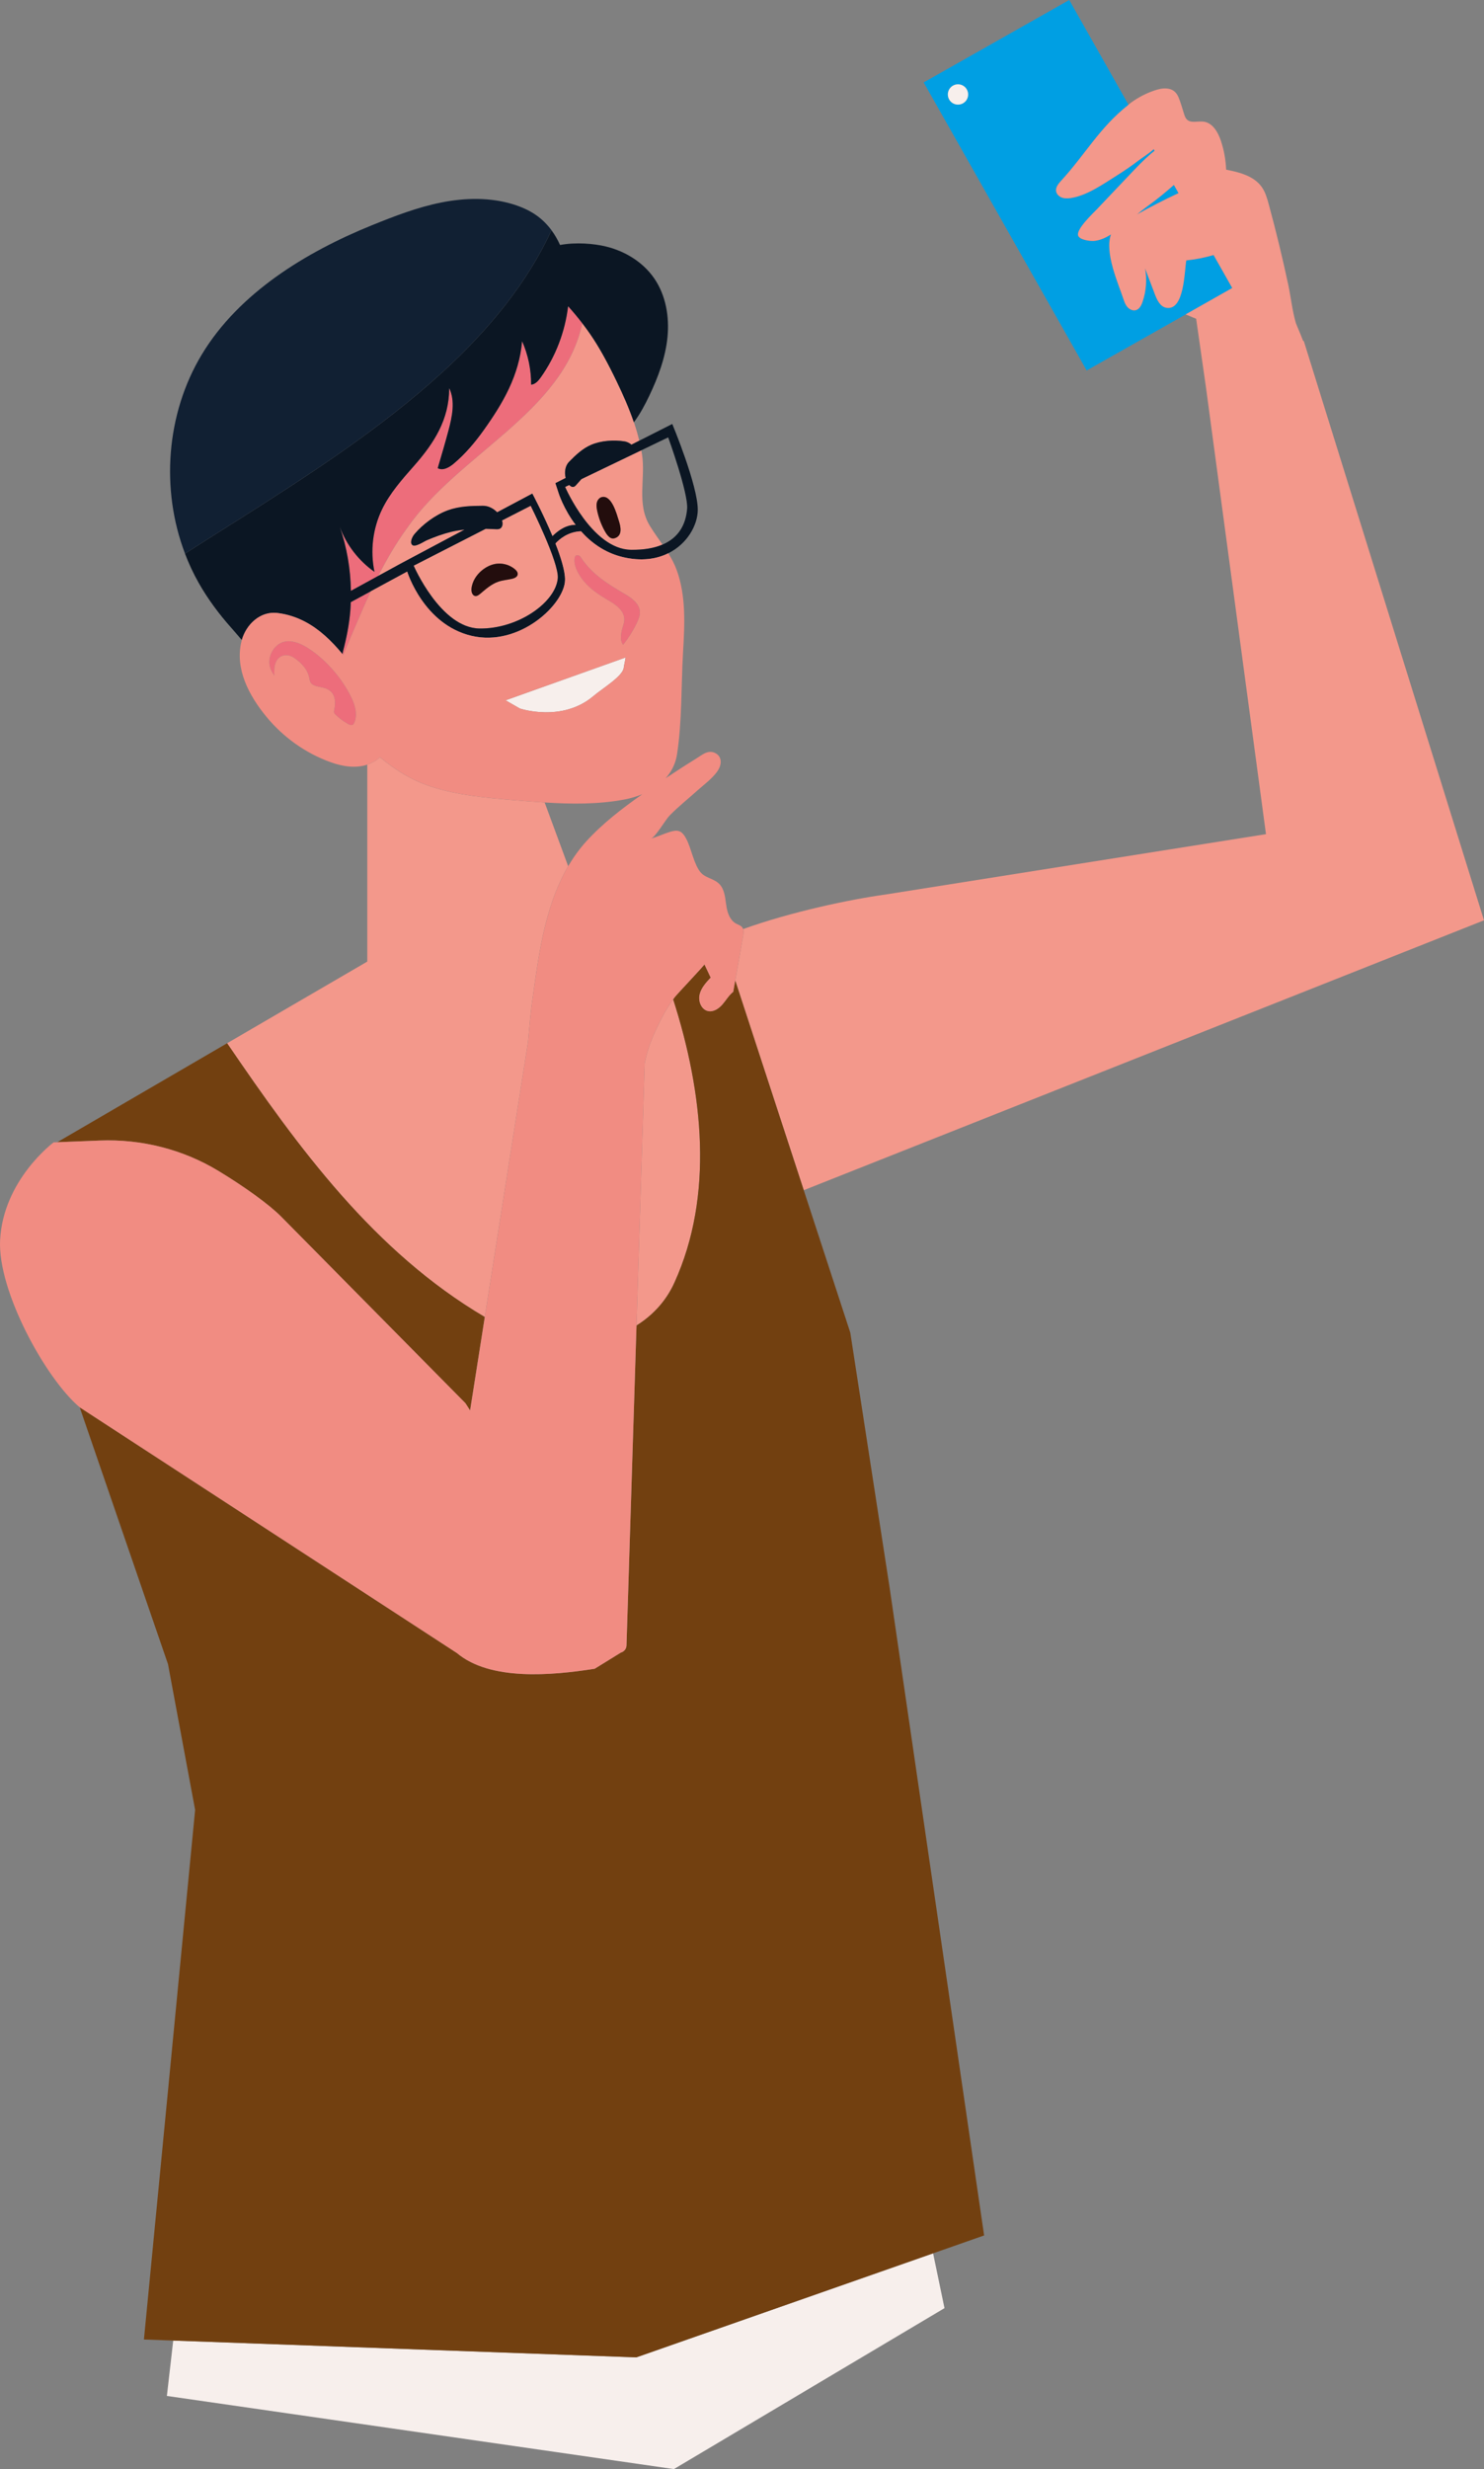 <?xml version="1.0" encoding="UTF-8"?>
<svg id="Capa_1" data-name="Capa 1" xmlns="http://www.w3.org/2000/svg" viewBox="0 0 1146.36 1906.69">
  <rect x="0" y="0" width="1146.36" height="1906.69" fill="#808080" stroke="none"/>
  <defs>
    <style>
      .cls-1 {
        fill: #f18c82;
      }

      .cls-2 {
        fill: #f3988b;
      }

      .cls-3 {
        fill: #112033;
      }

      .cls-4 {
        fill: #f3978a;
      }

      .cls-5 {
        fill: #724010;
      }

      .cls-6 {
        fill: #009fe3;
      }

      .cls-7 {
        fill: #ed6d7b;
      }

      .cls-8 {
        fill: #0b1623;
      }

      .cls-9 {
        fill: #f7efec;
      }

      .cls-10 {
        fill: #230d0d;
      }
    </style>
  </defs>
  <path class="cls-6" d="m886.83,158.92l-.96.7c-2.6,1.91-5.13,3.94-7.63,6.01,10.3-5.78,20.8-11.2,31.51-16.17.22-.1.44-.19.66-.29l-3.6-6.36c-6.44,5.66-13.06,11.15-19.97,16.11Z"/>
  <path class="cls-6" d="m951.88,222.45l-14.42-25.48c-6.89,2.01-13.95,3.43-21.1,4.15-1.5,8.37-1.43,39-15.39,36.6-4.71-.81-7.15-5.93-8.84-10.4l-7.62-20.14c1.59,8.65.92,17.7-1.95,26.02-.91,2.63-2.32,5.47-4.98,6.3-2.4.75-5.06-.49-6.7-2.39-1.65-1.9-2.48-4.35-3.26-6.74-3.48-10.63-14.64-35.43-9.36-49.31,0,0-.01,0-.02.01-4.02,2.52-8.45,4.62-13.18,5.01-2.81.23-11.31-.67-12.27-4.31-1.31-4.96,11.75-17.19,14.54-20.13,8.42-8.87,16.84-17.75,25.26-26.62,5.29-5.58,10.59-11.17,16.4-16.21.92-.8,1.9-1.58,2.9-2.34l-.69-1.21c-3.72,3.37-9.07,6.69-11.68,8.69-5.39,4.13-11.01,7.95-16.75,11.57-10.44,6.57-23.09,15.5-35.49,17.43-2.32.36-4.75.47-6.96-.32-2.21-.79-4.16-2.65-4.51-4.97-.27-1.87.47-3.62,1.57-5.22.67-.98,1.48-1.9,2.26-2.75,18.95-20.65,29.71-41.12,52.1-58.74.03.03.06.06.09.1l-.11-.2L825.97,0l-112.45,63.65,125.92,222.45,76.42-43.26,36.02-20.39Zm-205.61-144.76c-2.61,3.43-7.56,4.11-11,1.5-3.43-2.61-4.11-7.56-1.5-10.99,2.61-3.43,7.56-4.11,10.99-1.5,3.43,2.61,4.11,7.56,1.5,10.99Z"/>
  <path class="cls-9" d="m744.77,66.7c-3.43-2.61-8.38-1.94-10.99,1.5-2.61,3.44-1.94,8.38,1.5,10.99,3.43,2.61,8.38,1.94,11-1.5,2.61-3.43,1.93-8.38-1.5-10.99Z"/>
  <path class="cls-2" d="m574.03,722.86c-2.03,11.44-4.05,22.89-6.08,34.33l52.93,161.92,525.48-208.41-139.22-447.41-.49.03c-2.23-5.93-5.32-12.81-5.64-13.92-2.74-9.34-3.76-19.58-5.79-29.13-4.47-20.99-9.52-41.85-15.16-62.56-1.25-4.58-2.57-9.25-5.28-13.15-6.01-8.64-17.27-11.55-27.61-13.53-.29-7.61-1.67-15.18-4.09-22.41-2.22-6.63-6.41-13.81-13.34-14.68-4.49-.56-9.93,1.49-13.04-1.8-1.02-1.08-1.52-2.55-1.99-3.97-1.43-4.37-2.58-8.94-4.39-13.17-1.76-4.11-4.67-6.38-9.33-6.69-3.27-.22-6.53.64-9.63,1.71-6.29,2.17-12.25,5.29-17.62,9.21-.68.5-1.36,1.02-2.01,1.57l.11.2s-.06-.06-.09-.1c-22.39,17.62-33.15,38.09-52.1,58.74-.78.85-1.59,1.77-2.26,2.75-1.1,1.6-1.84,3.34-1.57,5.22.35,2.32,2.29,4.18,4.51,4.97,2.21.79,4.64.68,6.96.32,12.4-1.92,25.06-10.85,35.49-17.43,5.74-3.62,11.36-7.44,16.75-11.57,2.61-2,7.96-5.32,11.68-8.69l.69,1.21c-1,.76-1.98,1.54-2.9,2.34-5.81,5.04-11.11,10.63-16.4,16.21-8.42,8.87-16.84,17.75-25.26,26.62-2.79,2.94-15.85,15.17-14.54,20.13.96,3.64,9.46,4.54,12.27,4.31,4.73-.39,9.15-2.49,13.18-5.01,0,0,.01,0,.02-.01-5.28,13.88,5.88,38.69,9.36,49.31.78,2.39,1.62,4.84,3.26,6.74,1.64,1.9,4.31,3.14,6.7,2.39,2.66-.83,4.07-3.67,4.98-6.3,2.86-8.31,3.54-17.37,1.95-26.02l7.62,20.14c1.69,4.47,4.14,9.59,8.84,10.4,13.96,2.4,13.89-28.23,15.39-36.6,7.14-.72,14.21-2.13,21.1-4.15l14.42,25.48-36.02,20.39c4.96,2.12,8.12,3.36,8.13,3.36,1.34,9.4,6.72,46.94,7.57,52.9l46.37,345.11-293.58,46.55c-28.08,3.89-73.54,13.5-110.29,26.75.54,1.64.28,3.58-.03,5.35ZM909.75,149.46c-10.71,4.97-21.21,10.39-31.51,16.17,2.51-2.07,5.03-4.1,7.63-6.01l.96-.7c6.91-4.96,13.53-10.45,19.97-16.11l3.6,6.36c-.22.1-.44.19-.66.29Z"/>
  <polygon class="cls-9" points="133.81 1807.44 128.91 1850.2 520.58 1906.69 729.6 1782.41 720.8 1740.08 491.55 1820.43 133.81 1807.44"/>
  <path class="cls-2" d="m374.48,1017.03l33.4-212.3c1.1-12.96,2.29-24.85,2.6-27.06,5.09-36.38,9.55-76.6,28.42-108.75l-18.16-49.21c-7.47-.47-14.92-1.07-22.35-1.69-22.17-1.83-44.57-3.73-65.71-10.67-14.8-4.86-27.66-12.92-39.24-22.67-.16.15-.27.34-.44.49-2.86,2.52-6.01,4.2-9.3,5.32v152.07l-108.26,63.05c55.23,81.12,113.71,161.12,199.02,211.42Z"/>
  <path class="cls-2" d="m521,990.43c30.52-67.15,22.28-146.08-.97-218.68-6.27,8.66-10.49,17.17-14.85,26.87-3.59,8-5.67,15.13-7.15,22.29l-6.34,202.68c12.44-7.78,22.81-18.73,29.31-33.16Z"/>
  <path class="cls-5" d="m168.57,904.14c20.13,12.17,39.4,26.07,48.55,35.33l142.39,144.12,3.61,5.61,11.35-72.17c-85.32-50.3-143.79-130.3-199.02-211.42l-131.26,76.45,32.72-1.29c32.17-1.27,64.1,6.71,91.65,23.37Z"/>
  <path class="cls-5" d="m566.4,765.94c-3.39,2.63-5.53,6.51-8.35,9.76-2.82,3.24-6.96,6-11.15,5.08-5.17-1.14-7.68-7.55-6.49-12.71,1.18-5.16,4.94-9.28,8.56-13.14-1.61-3.4-3.22-6.8-4.82-10.2.23.48-21.17,22.97-23.09,25.53-.38.5-.67.99-1.03,1.49,23.26,72.61,31.49,151.53.97,218.68-6.5,14.43-16.87,25.38-29.31,33.16l-7.73,247.06c-.12,2.86-2.05,4.86-4.38,5.54l-20.18,12.47c-33.26,5.22-80.77,9.54-106.51-12.17l-291.32-189.72,54.99,159.93,13.21,38.41,20.96,112.54-39.55,408.97,22.63.82,357.74,12.99,229.25-80.35,39.4-13.81-72.9-499.63-30.46-197.52-35.96-110.02-52.93-161.92c-.52,2.92-1.03,5.83-1.55,8.75Z"/>
  <path class="cls-7" d="m449.82,249.61c-3.3-4.3-7-8.75-10.97-13.13-2.34,19.66-9.6,38.72-21.05,54.88-1.88,2.65-4.27,5.46-7.52,5.67.09-11.51-2.29-23.03-6.96-33.55-2.29,26.4-14.58,47.55-29.62,68.63-6.72,9.43-14.23,18.36-23.1,25.84-3.53,2.97-8.45,5.82-12.47,3.56,2.86-9.67,5.71-19.34,8.31-29.09,2.87-10.77,5.35-22.64.59-32.72-.03,24.34-11.77,42.55-27.26,60.1-9.19,10.41-18.55,20.95-24.6,33.45-7.21,14.88-9.3,32.18-5.87,48.35-12.18-8.52-21.68-20.82-26.82-34.77,5.5,15.88,8.33,32.64,8.59,49.43l21.17-11.59c6.42-12.67,13.61-25.09,22.25-36.91,39.59-57.18,120.47-88.79,135.33-158.17Z"/>
  <path class="cls-7" d="m270.69,470.74c-.8,10.84-2.87,21.38-5.63,31.88-.22.84-.38,1.65-.53,2.46.18.22.36.44.55.66,7.03-16.17,13.72-32.76,21.35-49.09l-15.45,8.38c-.07,1.91-.14,3.81-.28,5.71Z"/>
  <path class="cls-4" d="m370.39,485.34c30.12.42,59.05-20.45,60.48-38.92.94-12.14-20.92-55.86-20.92-55.86l-22.2,11.35c.08.27.2.53.26.8.43,1.98.15,4.45-1.72,5.47-1.05.57-2.32.52-3.52.45-2.5-.14-5.04-.23-7.59-.29l-55.63,28.46s20.75,48.11,50.84,48.53Zm-3.47-38.73c3.75-6.2,10.76-10.91,17.58-11.38,4.72-.32,9.53,1.24,13.17,4.26,1.29,1.07,2.51,2.58,2.21,4.22-.35,1.87-2.46,2.8-4.31,3.24-3.46.83-7.06,1.05-10.44,2.17-5.4,1.79-9.78,5.71-14.13,9.38-1.14.95-2.48,1.96-3.94,1.73-2.22-.35-3.02-3.17-2.86-5.41.19-2.86,1.18-5.67,2.72-8.22Z"/>
  <path class="cls-4" d="m487.39,424.56c10.09.14,18.09-1.34,24.38-4.03-3.29-4.75-6.7-9.43-9.7-14.34-10.56-17.3-3.24-36.33-6.12-55.28-.16-1.06-.39-2.11-.58-3.17l-46.23,22.23c-1.29,1.41-2.57,2.83-3.8,4.26-.62.73-1.3,1.49-2.24,1.72-1.22.28-2.44-.43-3.39-1.44l-3.15,1.51s20.75,48.11,50.84,48.53Zm-26.32-36.48c.51-2,2-3.88,4.02-4.27,7.57-1.47,11.34,13.3,12.95,18.36,1.54,4.84,3,11.74-3.43,13.54-3.67,1.03-6.34-3.54-7.82-6.3-2.56-4.76-4.42-9.9-5.51-15.19-.42-2.02-.72-4.14-.21-6.14Z"/>
  <path class="cls-4" d="m466.11,274.53c-3.15-5.66-6.5-11.21-10.18-16.54-1.85-2.68-3.89-5.49-6.1-8.38-14.86,69.38-95.75,100.99-135.33,158.17-8.64,11.82-15.83,24.24-22.25,36.91l17.35-9.5,49.27-26.2c-3.46.38-6.9.89-10.26,1.71-6.48,1.59-12.76,3.88-18.87,6.49-2.35,1.01-9.25,5.86-11.42,3.51-1.92-2.08.4-6.51,1.84-8.22,6.48-7.67,16.29-14.96,25.92-18.45,8.63-3.13,17.94-3.4,27.01-3.45,4.11-.02,8.09,2.02,10.96,5.02l27.16-14.44s8.44,15.86,15.57,32.9c7.79-7.73,14.33-8.88,18.02-8.7-9.48-12.51-13.26-24.73-13.26-24.73l-2.46-7.54,7.9-4c-1.13-4.48-.32-9.48,2.58-12.43,5.08-5.17,10.44-10.33,17.19-13.19,7.54-3.2,17.52-3.98,25.88-2.59,1.33.22,3.75,1.12,5.11,2.52l6.08-3.08c-1.15-4.81-2.54-9.55-4.14-14.24-3.7-10.86-8.39-21.42-13.35-31.7-3.23-6.7-6.59-13.36-10.21-19.86Z"/>
  <path class="cls-3" d="m426.03,177.8c-3.33-4.49-7.29-8.48-11.99-11.74-5.2-3.61-11.06-6.2-17.1-8.11-17.98-5.67-37.45-5.27-55.94-1.6-18.49,3.67-36.19,10.5-53.66,17.58-50.55,20.48-102.65,52.02-131.49,99.89-27.47,45.61-31.87,104.04-12.94,153.66,103.06-66.04,232.3-139.36,283.12-249.7Z"/>
  <path class="cls-8" d="m214.26,473.37c7.79.95,14.84,3.29,21.32,6.69,11.04,5.79,20.39,14.69,28.94,25.01.15-.81.31-1.62.53-2.46,2.76-10.5,4.83-21.03,5.63-31.88.14-1.9.21-3.81.28-5.71l15.45-8.38,28.12-15.24s12.56,40.81,49.64,49.59c37.07,8.8,72.13-24.44,72.3-43.27.05-6.78-3.22-17.31-7.41-28.01,2.68-2.98,9.41-9.08,19.74-9.46,7.67,8.62,18.23,16.62,32.36,19.96,14.17,3.36,25.91,1.57,35.05-2.95,14.77-7.31,22.7-21.79,22.81-33.43.15-18.83-19.7-66.43-19.7-66.43l-25.52,12.92-6.08,3.08c-1.36-1.39-3.78-2.29-5.11-2.52-8.36-1.39-18.34-.61-25.88,2.59-6.75,2.86-12.11,8.02-17.19,13.19-2.9,2.95-3.71,7.95-2.58,12.43l-7.9,4,2.46,7.54s3.78,12.22,13.26,24.73c-3.69-.18-10.23.97-18.02,8.7-7.13-17.04-15.57-32.9-15.57-32.9l-27.16,14.44c-2.87-3-6.85-5.04-10.96-5.02-9.06.04-18.38.32-27.01,3.45-9.63,3.49-19.45,10.78-25.92,18.45-1.44,1.71-3.76,6.15-1.84,8.22,2.17,2.35,9.07-2.5,11.42-3.51,6.11-2.61,12.39-4.9,18.87-6.49,3.36-.82,6.8-1.33,10.26-1.71l-49.27,26.2-17.35,9.5-21.17,11.59c-.26-16.8-3.09-33.55-8.59-49.43,5.14,13.94,14.64,26.25,26.82,34.77-3.43-16.17-1.34-33.47,5.87-48.35,6.05-12.5,15.41-23.04,24.6-33.45,15.49-17.55,27.23-35.76,27.26-60.1,4.76,10.08,2.28,21.95-.59,32.72-2.6,9.74-5.45,19.42-8.31,29.09,4.02,2.27,8.94-.58,12.47-3.56,8.87-7.48,16.38-16.42,23.1-25.84,15.04-21.08,27.32-42.24,29.62-68.63,4.66,10.52,7.05,22.04,6.96,33.55,3.24-.21,5.64-3.02,7.52-5.67,11.45-16.16,18.71-35.22,21.05-54.88,3.98,4.38,7.67,8.83,10.97,13.13,2.21,2.88,4.26,5.7,6.1,8.38,3.68,5.33,7.03,10.88,10.18,16.54,3.62,6.5,6.98,13.16,10.21,19.86,4.96,10.27,9.65,20.83,13.35,31.7,4.77-6.37,8.59-13.53,12.02-20.74,6.78-14.27,12.4-29.32,13.95-45.04,1.55-15.72-1.27-32.26-10.2-45.29-8.64-12.6-22.54-21.12-37.39-24.7-9.27-2.24-23.1-3.43-35.41-1.16-1.82-4.03-4.01-7.86-6.61-11.36-50.82,110.34-180.06,183.65-283.12,249.7,2.96,7.76,6.47,15.31,10.57,22.56,7.12,12.58,15.81,24.23,25.43,35,2.33,2.61,5.01,5.84,7.89,9.15,3.39-12.04,14.31-22.45,27.46-20.84Zm222.29-97.33l3.15-1.51c.96,1.01,2.18,1.73,3.39,1.44.94-.22,1.62-.98,2.24-1.72,1.23-1.43,2.5-2.85,3.8-4.26l46.23-22.23,20.8-10s15.56,42.87,14.63,55.02c-.95,12.28-6.55,22.44-19.02,27.77-6.28,2.69-14.28,4.17-24.38,4.03-30.09-.42-50.84-48.53-50.84-48.53Zm-61.36,32.32c2.54.06,5.08.15,7.59.29,1.19.07,2.47.12,3.52-.45,1.87-1.02,2.15-3.49,1.72-5.47-.06-.27-.18-.53-.26-.8l22.2-11.35s21.86,43.71,20.92,55.86c-1.42,18.46-30.36,39.33-60.48,38.92-30.09-.42-50.84-48.53-50.84-48.53l55.63-28.46Z"/>
  <path class="cls-7" d="m268.81,559.07c1.2.68,2.76,1.3,3.88.49l.34-.31.65-1.11c2.74-6.3.64-13.65-2.4-19.81-7.23-14.64-19.21-28.63-32.84-37.5-5.16-3.36-11.12-6.17-17.25-5.54-8.26.85-14.24,10.05-13.01,18.05.47,3.05,1.95,5.87,3.75,8.38-.19-3.43-.21-6.98,1.1-10.16,2.56-6.25,9.24-7.06,14.36-3.43,5.61,3.97,10.24,8.73,11.59,15.75.21,1.1.35,2.25.93,3.21.62,1.02,1.67,1.71,2.76,2.19,3.12,1.37,6.72,1.33,9.82,2.74,6.63,3.02,6.98,9.84,5.72,16.06-.17.81-.35,1.66-.06,2.44.22.59.68,1.05,1.13,1.48,2.88,2.73,6.09,5.11,9.53,7.08Z"/>
  <path class="cls-7" d="m482.7,458.73c-13.15-7.74-25.2-15.09-33.61-27.71-.5-.75-1.01-1.54-1.84-1.97-.82-.44-2.06-.4-2.72.35-.33.37-.47.83-.57,1.29-1.17,5.43,2.24,11.6,5.13,15.72,4.61,6.56,11.32,11.51,18.38,15.76,3.85,2.32,7.9,4.49,10.94,7.67,3.54,3.7,4.76,7.73,3.14,12.68-1.51,4.58-3.29,11.5-.21,15.43,4.1-5.14,7.6-10.67,10.41-16.44,1.46-3,2.76-6.2,2.52-9.34-.46-5.81-5.75-10-11.57-13.42Z"/>
  <path class="cls-9" d="m401.57,547.13s32.54,11.03,56.92-9.68c7.08-6.01,22.52-15.15,23.35-21.85.31-2.53,1.04-5.08,1.42-7.88l-92.71,33.08,11.02,6.33Z"/>
  <path class="cls-10" d="m466.79,409.41c1.48,2.76,4.15,7.33,7.82,6.3,6.43-1.8,4.97-8.7,3.43-13.54-1.61-5.06-5.38-19.83-12.95-18.36-2.03.39-3.52,2.27-4.02,4.27-.51,2.01-.21,4.12.21,6.14,1.09,5.29,2.95,10.43,5.51,15.19Z"/>
  <path class="cls-10" d="m367.06,460.24c1.47.23,2.81-.78,3.94-1.73,4.35-3.67,8.73-7.58,14.13-9.38,3.38-1.12,6.98-1.35,10.44-2.17,1.86-.44,3.96-1.37,4.31-3.24.31-1.64-.92-3.16-2.21-4.22-3.63-3.02-8.45-4.58-13.17-4.26-6.82.47-13.84,5.18-17.58,11.38-1.54,2.55-2.53,5.35-2.72,8.22-.16,2.24.64,5.06,2.86,5.41Z"/>
  <path class="cls-1" d="m352.89,1276.49c25.73,21.71,73.25,17.39,106.51,12.17l20.18-12.47c2.33-.68,4.27-2.68,4.38-5.54l7.73-247.06,6.34-202.68c1.48-7.16,3.56-14.29,7.15-22.29,4.35-9.7,8.57-18.21,14.85-26.87.36-.5.66-.99,1.03-1.49,1.92-2.56,23.32-25.05,23.09-25.53,1.61,3.4,3.22,6.8,4.82,10.2-3.62,3.86-7.38,7.99-8.56,13.14-1.19,5.16,1.32,11.57,6.49,12.71,4.19.92,8.34-1.84,11.15-5.08,2.82-3.24,4.96-7.13,8.35-9.76.52-2.92,1.03-5.83,1.55-8.75,2.03-11.44,4.05-22.89,6.08-34.33.31-1.76.57-3.71.03-5.35-.17-.51-.4-.99-.74-1.43-1.17-1.48-3.15-1.98-4.8-2.89-4.35-2.39-6.34-7.55-7.23-12.44-.88-4.88-1.02-10-3.14-14.49-3.81-8.07-12.15-7.12-16.8-12.43-5.37-6.14-7.26-18.79-11.32-26.23-1.25-2.28-2.73-4.67-5.14-5.64-2.37-.95-5.05-.28-7.49.47-4.89,1.5-9.67,3.84-14.53,5.12,3.29-.87,11.29-14.61,14.3-17.69,6.78-6.96,14.59-13.13,21.82-19.64,5.06-4.56,13.65-10.75,16.62-17.15,2.19-4.7,1.25-9.78-3.74-11.82-5.39-2.21-9.84,1.95-14.24,4.66-7.91,4.87-15.71,9.93-23.45,15.08,4.46-4.97,7.64-11.03,8.78-18.31,3.99-25.71,3.17-53.12,4.69-79.11,1.24-21.32,2.39-43.33-4.92-63.39-1.67-4.59-3.95-8.83-6.5-12.92-9.14,4.52-20.88,6.32-35.05,2.95-14.13-3.34-24.69-11.34-32.36-19.96-10.33.38-17.06,6.47-19.74,9.46,4.19,10.7,7.46,21.23,7.41,28.01-.17,18.83-35.23,52.07-72.3,43.27-37.08-8.78-49.64-49.59-49.64-49.59l-28.12,15.24c-7.63,16.33-14.32,32.91-21.35,49.09-.18-.22-.36-.44-.55-.66-8.55-10.32-17.9-19.22-28.94-25.01-6.48-3.4-13.53-5.74-21.32-6.69-13.15-1.61-24.07,8.8-27.46,20.84-.09.33-.2.65-.28.98-5.25,21.36,5.89,42.05,19.12,58.15,13.06,15.89,30.39,28.34,49.78,35.27l.58.2c8.97,3.18,18.9,4.65,27.72,1.67,3.29-1.11,6.44-2.8,9.3-5.32.17-.15.27-.33.44-.49,11.58,9.75,24.44,17.81,39.24,22.67,21.13,6.95,43.54,8.84,65.71,10.67,7.43.62,14.89,1.22,22.35,1.69,20.62,1.3,41.28,1.52,61.51-2.29,4.71-.89,9.42-2.25,13.89-4.11-15.43,10.9-30.55,22.44-43.26,36.41-5.42,5.95-10,12.4-13.99,19.19-18.87,32.15-23.33,72.37-28.42,108.75-.31,2.21-1.5,14.1-2.6,27.06l-33.4,212.3-11.35,72.17-3.61-5.61-142.39-144.12c-9.15-9.26-28.42-23.16-48.55-35.33-27.55-16.66-59.48-24.64-91.65-23.37l-32.72,1.29-2.79.11S2.38,911.13.07,957.76c-1.94,39.31,35.25,106.87,61.49,129.01h0s291.32,189.72,291.32,189.72Zm-94.74-725.98c-.28-.77-.1-1.63.06-2.44,1.26-6.22.91-13.04-5.72-16.06-3.1-1.41-6.7-1.37-9.82-2.74-1.09-.48-2.14-1.17-2.76-2.19-.58-.96-.72-2.11-.93-3.21-1.35-7.03-5.97-11.78-11.59-15.75-5.12-3.62-11.8-2.81-14.36,3.43-1.31,3.18-1.29,6.73-1.1,10.16-1.8-2.51-3.28-5.33-3.75-8.38-1.23-8,4.75-17.2,13.01-18.05,6.13-.63,12.09,2.18,17.25,5.54,13.63,8.87,25.61,22.86,32.84,37.5,3.04,6.16,5.14,13.51,2.4,19.81l-.65,1.11-.34.31c-1.12.81-2.68.19-3.88-.49-3.44-1.97-6.66-4.35-9.53-7.08-.45-.43-.91-.89-1.13-1.48Zm223.7-34.92c-.83,6.7-16.27,15.84-23.35,21.85-24.38,20.71-56.92,9.68-56.92,9.68l-11.02-6.33,92.71-33.08c-.38,2.8-1.11,5.35-1.42,7.88Zm9.91-34.1c-2.81,5.77-6.31,11.3-10.41,16.44-3.08-3.93-1.3-10.85.21-15.43,1.63-4.95.4-8.99-3.14-12.68-3.04-3.18-7.09-5.36-10.94-7.67-7.06-4.25-13.76-9.2-18.38-15.76-2.89-4.12-6.3-10.28-5.13-15.72.1-.45.24-.92.57-1.29.67-.75,1.9-.78,2.72-.35.82.44,1.34,1.22,1.84,1.97,8.41,12.62,20.46,19.98,33.61,27.71,5.82,3.42,11.11,7.61,11.57,13.42.24,3.14-1.06,6.34-2.52,9.34Z"/>
</svg>
